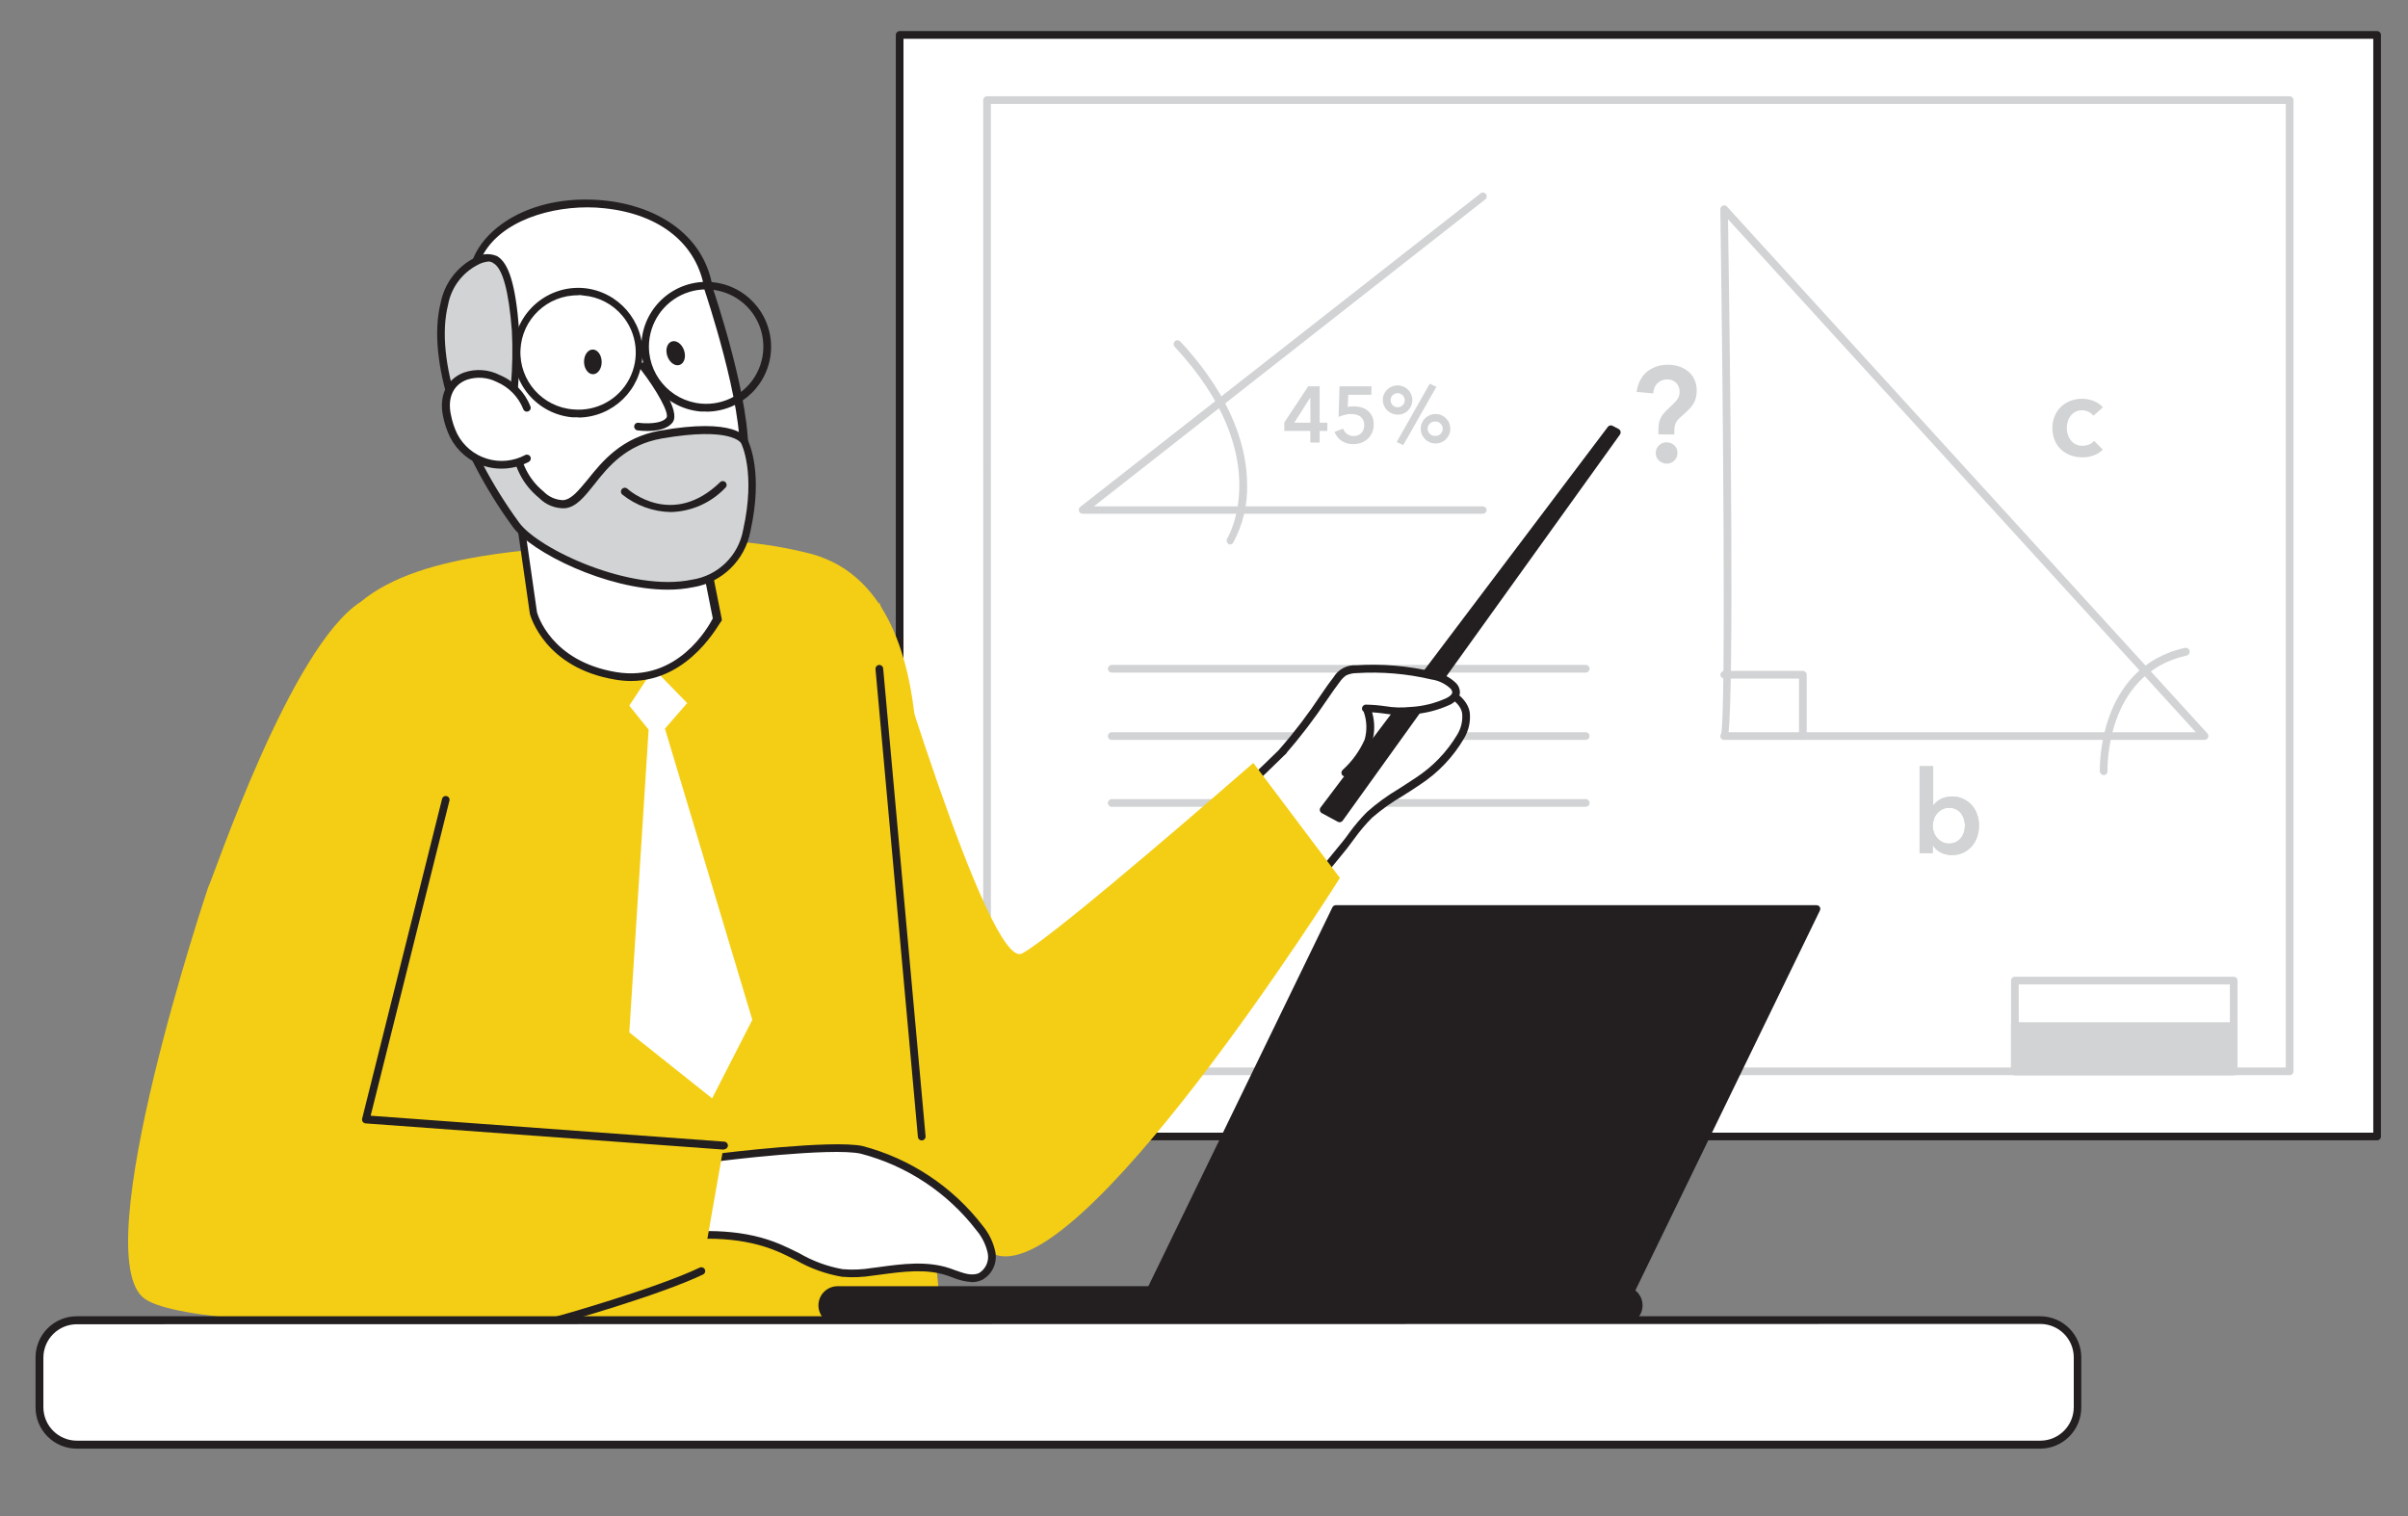 <?xml version="1.0" encoding="UTF-8" standalone="no" ?>
<!DOCTYPE svg PUBLIC "-//W3C//DTD SVG 1.1//EN" "http://www.w3.org/Graphics/SVG/1.1/DTD/svg11.dtd">
<svg xmlns="http://www.w3.org/2000/svg" xmlns:xlink="http://www.w3.org/1999/xlink" version="1.1" width="1080" height="680" viewBox="0 0 1080 680" xml:space="preserve">
<rect x="0" y="0" width="1080" height="680" fill="#808080" stroke="none"/>
<desc>Created with Fabric.js 5.2.4</desc>
<defs>
</defs>
<g transform="matrix(1 0 0 1 540 340)" id="c85f0c17-dd83-437f-8ee0-1a73958995c3"  >
<rect style="stroke: none; stroke-width: 1; stroke-dasharray: none; stroke-linecap: butt; stroke-dashoffset: 0; stroke-linejoin: miter; stroke-miterlimit: 4; fill: rgb(255,255,255); fill-rule: nonzero; opacity: 1; visibility: hidden;" vector-effect="non-scaling-stroke"  x="-540" y="-340" rx="0" ry="0" width="1080" height="680" />
</g>
<g transform="matrix(Infinity NaN NaN Infinity 0 0)" id="a3c9eee8-684f-4943-8d19-3a833c3e9b87"  >
</g>
<g transform="matrix(3.44 0 0 3.44 541.89 331.87)"  >
<g style="" vector-effect="non-scaling-stroke"   >
		<g transform="matrix(1 0 0 1 56.08 -20.1)"  >
<rect style="stroke: none; stroke-width: 1; stroke-dasharray: none; stroke-linecap: butt; stroke-dashoffset: 0; stroke-linejoin: miter; stroke-miterlimit: 4; fill: rgb(255,255,255); fill-rule: nonzero; opacity: 1;" vector-effect="non-scaling-stroke"  x="-96.32" y="-71.815" rx="0" ry="0" width="192.64" height="143.63" />
</g>
		<g transform="matrix(1 0 0 1 56.08 -20.1)"  >
<path style="stroke: none; stroke-width: 1; stroke-dasharray: none; stroke-linecap: butt; stroke-dashoffset: 0; stroke-linejoin: miter; stroke-miterlimit: 4; fill: rgb(35,31,32); fill-rule: nonzero; opacity: 1;" vector-effect="non-scaling-stroke"  transform=" translate(-256.07, -129.91)" d="M 352.39 202.22 L 159.76 202.22 C 159.484 202.22 159.26 201.996 159.26 201.72 L 159.26 58.09 C 159.26 57.814 159.484 57.59 159.76 57.59 L 352.39 57.59 C 352.666 57.59 352.89 57.814 352.89 58.09 L 352.89 201.72 C 352.89 201.996 352.666 202.22 352.39 202.22 Z M 160.26 201.22 L 351.89 201.22 L 351.89 58.59 L 160.26 58.59 Z" stroke-linecap="round" />
</g>
		<g transform="matrix(1 0 0 1 18.32 -9.28)"  >
<path style="stroke: none; stroke-width: 1; stroke-dasharray: none; stroke-linecap: butt; stroke-dashoffset: 0; stroke-linejoin: miter; stroke-miterlimit: 4; fill: rgb(209,211,212); fill-rule: nonzero; opacity: 1;" vector-effect="non-scaling-stroke"  transform=" translate(-218.32, -140.72)" d="M 249.22 141.22 L 187.42 141.22 C 187.144 141.22 186.92 140.996 186.92 140.72 C 186.92 140.444 187.144 140.22 187.42 140.22 L 249.22 140.22 C 249.496 140.22 249.72 140.444 249.72 140.72 C 249.72 140.996 249.496 141.22 249.22 141.22 Z" stroke-linecap="round" />
</g>
		<g transform="matrix(1 0 0 1 18.32 -0.5)"  >
<path style="stroke: none; stroke-width: 1; stroke-dasharray: none; stroke-linecap: butt; stroke-dashoffset: 0; stroke-linejoin: miter; stroke-miterlimit: 4; fill: rgb(209,211,212); fill-rule: nonzero; opacity: 1;" vector-effect="non-scaling-stroke"  transform=" translate(-218.32, -149.5)" d="M 249.22 150 L 187.42 150 C 187.144 150 186.92 149.776 186.92 149.5 C 186.92 149.224 187.144 149 187.42 149 L 249.22 149 C 249.496 149 249.72 149.224 249.72 149.5 C 249.72 149.776 249.496 150 249.22 150 Z" stroke-linecap="round" />
</g>
		<g transform="matrix(1 0 0 1 18.32 8.22)"  >
<path style="stroke: none; stroke-width: 1; stroke-dasharray: none; stroke-linecap: butt; stroke-dashoffset: 0; stroke-linejoin: miter; stroke-miterlimit: 4; fill: rgb(209,211,212); fill-rule: nonzero; opacity: 1;" vector-effect="non-scaling-stroke"  transform=" translate(-218.32, -158.22)" d="M 249.22 158.72 L 187.42 158.72 C 187.144 158.72 186.92 158.496 186.92 158.22 C 186.92 157.944 187.144 157.72 187.42 157.72 L 249.22 157.72 C 249.496 157.72 249.72 157.944 249.72 158.22 C 249.72 158.353 249.667 158.48 249.574 158.574 C 249.48 158.667 249.353 158.72 249.22 158.72 Z" stroke-linecap="round" />
</g>
		<g transform="matrix(1 0 0 1 56.08 -20.1)"  >
<path style="stroke: none; stroke-width: 1; stroke-dasharray: none; stroke-linecap: butt; stroke-dashoffset: 0; stroke-linejoin: miter; stroke-miterlimit: 4; fill: rgb(209,211,212); fill-rule: nonzero; opacity: 1;" vector-effect="non-scaling-stroke"  transform=" translate(-256.08, -129.91)" d="M 341 193.72 L 171.16 193.72 C 170.884 193.72 170.66 193.496 170.66 193.22 L 170.66 66.59 C 170.66 66.314 170.884 66.09 171.16 66.09 L 341 66.09 C 341.276 66.09 341.5 66.314 341.5 66.59 L 341.5 193.22 C 341.5 193.496 341.276 193.72 341 193.72 Z M 171.67 192.72 L 340.49 192.72 L 340.49 67.09 L 171.66 67.09 Z" stroke-linecap="round" />
</g>
		<g transform="matrix(1 0 0 1 98.59 -34.85)"  >
<path style="stroke: none; stroke-width: 1; stroke-dasharray: none; stroke-linecap: butt; stroke-dashoffset: 0; stroke-linejoin: miter; stroke-miterlimit: 4; fill: rgb(209,211,212); fill-rule: nonzero; opacity: 1;" vector-effect="non-scaling-stroke"  transform=" translate(-298.59, -115.15)" d="M 329.91 150 L 267.26 150 C 267.128 150 267.002 149.947 266.91 149.853 C 266.818 149.759 266.767 149.632 266.77 149.5 C 266.77 149.384 266.809 149.271 266.88 149.18 C 267.49 146.54 267.15 107.03 266.77 80.81 C 266.766 80.601 266.894 80.412 267.09 80.34 C 267.282 80.259 267.504 80.312 267.64 80.47 L 330.28 149.16 C 330.409 149.309 330.44 149.52 330.36 149.7 C 330.282 149.879 330.106 149.997 329.91 150 Z M 267.84 149 L 328.77 149 L 267.77 82.11 C 268.13 105.71 268.53 142.88 267.84 149 Z" stroke-linecap="round" />
</g>
		<g transform="matrix(1 0 0 1 122.1 -3.71)"  >
<path style="stroke: none; stroke-width: 1; stroke-dasharray: none; stroke-linecap: butt; stroke-dashoffset: 0; stroke-linejoin: miter; stroke-miterlimit: 4; fill: rgb(209,211,212); fill-rule: nonzero; opacity: 1;" vector-effect="non-scaling-stroke"  transform=" translate(-322.09, -146.29)" d="M 316.74 154.58 C 316.471 154.58 316.251 154.368 316.24 154.1 C 316.24 153.96 315.81 140.57 327.33 138 C 327.606 137.939 327.879 138.114 327.94 138.39 C 328.001 138.666 327.826 138.939 327.55 139 C 316.83 141.38 317.24 154 317.24 154.08 C 317.246 154.354 317.034 154.584 316.76 154.6 Z" stroke-linecap="round" />
</g>
		<g transform="matrix(1 0 0 1 72.4 -4.5)"  >
<path style="stroke: none; stroke-width: 1; stroke-dasharray: none; stroke-linecap: butt; stroke-dashoffset: 0; stroke-linejoin: miter; stroke-miterlimit: 4; fill: rgb(209,211,212); fill-rule: nonzero; opacity: 1;" vector-effect="non-scaling-stroke"  transform=" translate(-272.39, -145.5)" d="M 277.52 150 C 277.244 150 277.02 149.776 277.02 149.5 L 277.02 142 L 267.27 142 C 266.996 141.995 266.775 141.774 266.77 141.5 C 266.77 141.224 266.994 141 267.27 141 L 277.52 141 C 277.796 141 278.02 141.224 278.02 141.5 L 278.02 149.5 C 278.02 149.776 277.796 150 277.52 150 Z" stroke-linecap="round" />
</g>
		<g transform="matrix(1 0 0 1 59.78 -42.47)"  >
<path style="stroke: none; stroke-width: 1; stroke-dasharray: none; stroke-linecap: butt; stroke-dashoffset: 0; stroke-linejoin: miter; stroke-miterlimit: 4; fill: rgb(209,211,212); fill-rule: nonzero; opacity: 1;" vector-effect="non-scaling-stroke"  transform=" translate(-259.78, -107.53)" d="M 258.7 110.16 L 258.7 109.49 C 258.698 109.239 258.718 108.988 258.76 108.74 C 258.799 108.519 258.867 108.304 258.96 108.1 C 259.048 107.891 259.166 107.695 259.31 107.52 C 259.479 107.311 259.663 107.113 259.86 106.93 L 260.65 106.17 C 260.866 105.974 261.058 105.753 261.22 105.51 C 261.386 105.24 261.469 104.927 261.46 104.61 C 261.47 104.186 261.316 103.774 261.03 103.46 C 260.708 103.139 260.264 102.972 259.81 103 C 259.322 102.993 258.853 103.193 258.52 103.55 C 258.361 103.72 258.239 103.921 258.16 104.14 C 258.079 104.358 258.032 104.588 258.02 104.82 L 255.86 104.63 C 255.919 104.107 256.071 103.599 256.31 103.13 C 256.526 102.702 256.825 102.321 257.19 102.01 C 257.562 101.707 257.985 101.473 258.44 101.32 C 258.927 101.157 259.437 101.076 259.95 101.08 C 260.435 101.081 260.917 101.155 261.38 101.3 C 261.813 101.442 262.217 101.662 262.57 101.95 C 262.918 102.238 263.198 102.6 263.39 103.01 C 263.597 103.468 263.699 103.967 263.69 104.47 C 263.695 104.808 263.651 105.145 263.56 105.47 C 263.481 105.745 263.363 106.008 263.21 106.25 C 263.051 106.492 262.866 106.716 262.66 106.92 C 262.44 107.14 262.2 107.36 261.93 107.6 C 261.66 107.84 261.51 107.97 261.36 108.12 C 261.227 108.26 261.11 108.414 261.01 108.58 C 260.921 108.731 260.86 108.897 260.83 109.07 C 260.786 109.284 260.766 109.502 260.77 109.72 L 260.77 110.18 Z M 258.35 112.6 C 258.338 112.223 258.487 111.86 258.76 111.6 C 259.025 111.337 259.386 111.192 259.76 111.2 C 260.13 111.194 260.488 111.33 260.76 111.58 C 261.045 111.832 261.199 112.2 261.18 112.58 C 261.192 112.957 261.043 113.32 260.77 113.58 C 260.505 113.844 260.144 113.989 259.77 113.98 C 259.585 113.979 259.401 113.942 259.23 113.87 C 259.064 113.805 258.912 113.71 258.78 113.59 C 258.647 113.474 258.542 113.331 258.47 113.17 C 258.388 112.991 258.347 112.797 258.35 112.6 Z" stroke-linecap="round" />
</g>
		<g transform="matrix(1 0 0 1 17.18 8.99)"  >
<path style="stroke: none; stroke-width: 1; stroke-dasharray: none; stroke-linecap: butt; stroke-dashoffset: 0; stroke-linejoin: miter; stroke-miterlimit: 4; fill: rgb(255,255,255); fill-rule: nonzero; opacity: 1;" vector-effect="non-scaling-stroke"  transform=" translate(-217.18, -158.99)" d="M 225.89 142.49 C 223.27 142.82 213.16 150.23 210.54 150.72 C 210.54 150.72 206.06 155.21 200.68 159.96 C 203.527 164.912 205.901 170.122 207.77 175.52 C 212.43 170.37 216.54 165.21 217.77 163.76 C 218.798 162.36 219.91 161.025 221.1 159.76 C 222.93 158.03 225.35 156.83 227.4 155.37 C 229.677 153.9 231.578 151.917 232.95 149.58 C 233.503 148.657 233.748 147.582 233.65 146.51 C 233.19 143.83 228.19 142.19 225.89 142.49 Z" stroke-linecap="round" />
</g>
		<g transform="matrix(1 0 0 1 17.16 8.97)"  >
<path style="stroke: none; stroke-width: 1; stroke-dasharray: none; stroke-linecap: butt; stroke-dashoffset: 0; stroke-linejoin: miter; stroke-miterlimit: 4; fill: rgb(35,31,32); fill-rule: nonzero; opacity: 1;" vector-effect="non-scaling-stroke"  transform=" translate(-217.16, -158.97)" d="M 207.77 176 L 207.68 176 C 207.506 175.968 207.361 175.846 207.3 175.68 C 205.442 170.31 203.081 165.127 200.25 160.2 C 200.129 159.996 200.171 159.735 200.35 159.58 C 205.65 154.9 210.14 150.4 210.18 150.36 C 210.255 150.288 210.348 150.24 210.45 150.22 C 211.63 150 214.69 148.12 217.65 146.29 C 221.1 144.17 224.37 142.17 225.82 141.98 L 225.82 141.98 C 228.31 141.67 233.62 143.36 234.1 146.42 C 234.225 147.601 233.962 148.791 233.35 149.81 C 231.939 152.223 229.988 154.277 227.65 155.81 C 226.91 156.33 226.12 156.81 225.36 157.3 C 223.94 158.122 222.601 159.076 221.36 160.15 C 220.549 160.963 219.803 161.839 219.13 162.77 C 218.78 163.23 218.44 163.68 218.13 164.11 L 217.32 165.11 C 215.61 167.21 212.05 171.58 208.16 175.9 C 208.047 175.981 207.908 176.017 207.77 176 Z M 201.32 160 C 203.966 164.65 206.201 169.522 208 174.56 C 211.65 170.47 214.94 166.43 216.56 164.44 L 217.38 163.44 C 217.73 163.02 218.07 162.58 218.38 162.13 C 219.085 161.158 219.864 160.242 220.71 159.39 C 221.985 158.261 223.364 157.256 224.83 156.39 C 225.58 155.92 226.36 155.39 227.07 154.93 C 229.274 153.492 231.121 151.57 232.47 149.31 C 232.976 148.48 233.2 147.508 233.11 146.54 C 232.75 144.21 228.03 142.68 225.95 142.94 L 225.95 142.94 C 224.71 143.1 221.24 145.23 218.18 147.12 C 215.12 149.01 212.18 150.78 210.79 151.12 C 210.1 151.87 206.06 155.86 201.32 160.07 Z" stroke-linecap="round" />
</g>
		<g transform="matrix(1 0 0 1 34.16 -15.14)"  >
<polygon style="stroke: none; stroke-width: 1; stroke-dasharray: none; stroke-linecap: butt; stroke-dashoffset: 0; stroke-linejoin: miter; stroke-miterlimit: 4; fill: rgb(35,31,32); fill-rule: nonzero; opacity: 1;" vector-effect="non-scaling-stroke"  points="-19.11,24.25 18.34,-25.37 19.11,-24.96 -17.03,25.37 -19.11,24.25 " />
</g>
		<g transform="matrix(1 0 0 1 34.16 -15.14)"  >
<path style="stroke: none; stroke-width: 1; stroke-dasharray: none; stroke-linecap: butt; stroke-dashoffset: 0; stroke-linejoin: miter; stroke-miterlimit: 4; fill: rgb(35,31,32); fill-rule: nonzero; opacity: 1;" vector-effect="non-scaling-stroke"  transform=" translate(-234.16, -134.86)" d="M 217.13 160.73 C 217.046 160.729 216.964 160.709 216.89 160.67 L 214.81 159.55 C 214.682 159.477 214.592 159.354 214.56 159.21 C 214.529 159.07 214.562 158.923 214.65 158.81 L 252.1 109.19 C 252.245 108.992 252.515 108.932 252.73 109.05 L 253.51 109.46 C 253.638 109.528 253.73 109.648 253.76 109.79 C 253.79 109.929 253.761 110.074 253.68 110.19 L 217.54 160.52 C 217.447 160.654 217.293 160.733 217.13 160.73 Z M 215.8 158.94 L 216.98 159.58 L 249.68 114.05 Z" stroke-linecap="round" />
</g>
		<g transform="matrix(1 0 0 1 21 -2.54)"  >
<path style="stroke: none; stroke-width: 1; stroke-dasharray: none; stroke-linecap: butt; stroke-dashoffset: 0; stroke-linejoin: miter; stroke-miterlimit: 4; fill: rgb(255,255,255); fill-rule: nonzero; opacity: 1;" vector-effect="non-scaling-stroke"  transform=" translate(-221, -147.46)" d="M 209.7 151.5 C 212.47 148.5 215.36 143.91 216.7 142.13 C 216.965 141.735 217.305 141.395 217.7 141.13 C 218.189 140.882 218.731 140.755 219.28 140.76 C 222.613 140.545 225.959 140.825 229.21 141.59 C 230.238 141.745 231.193 142.217 231.94 142.94 C 232.156 143.156 232.284 143.445 232.3 143.75 C 232.3 144.29 231.79 144.68 231.3 144.94 C 229.729 145.67 228.031 146.088 226.3 146.17 C 223.84 146.42 222.98 145.89 220.51 145.86 C 220.82 145.86 221.45 148.43 220.83 150.08 C 220.124 151.656 219.103 153.072 217.83 154.24" stroke-linecap="round" />
</g>
		<g transform="matrix(1 0 0 1 21.02 -2.51)"  >
<path style="stroke: none; stroke-width: 1; stroke-dasharray: none; stroke-linecap: butt; stroke-dashoffset: 0; stroke-linejoin: miter; stroke-miterlimit: 4; fill: rgb(35,31,32); fill-rule: nonzero; opacity: 1;" vector-effect="non-scaling-stroke"  transform=" translate(-221.02, -147.49)" d="M 217.87 154.78 C 217.74 154.779 217.615 154.729 217.52 154.64 C 217.425 154.546 217.372 154.418 217.372 154.285 C 217.372 154.152 217.425 154.024 217.52 153.93 L 217.61 153.84 C 218.797 152.749 219.747 151.424 220.4 149.95 C 220.733 148.756 220.687 147.488 220.27 146.32 C 220.125 146.227 220.041 146.062 220.05 145.89 C 220.061 145.62 220.28 145.405 220.55 145.4 C 221.407 145.414 222.262 145.485 223.11 145.61 C 224.161 145.786 225.23 145.819 226.29 145.71 C 227.955 145.633 229.589 145.232 231.1 144.53 C 231.32 144.42 231.82 144.12 231.82 143.78 C 231.794 143.598 231.71 143.43 231.58 143.3 C 230.895 142.666 230.034 142.254 229.11 142.12 C 225.912 141.365 222.62 141.085 219.34 141.29 C 218.87 141.288 218.405 141.39 217.98 141.59 C 217.655 141.822 217.374 142.11 217.15 142.44 C 216.73 142.98 216.15 143.81 215.49 144.77 C 213.84 147.237 212.036 149.599 210.09 151.84 C 209.902 152.044 209.584 152.058 209.38 151.87 C 209.176 151.682 209.162 151.364 209.35 151.16 C 211.271 148.943 213.048 146.605 214.67 144.16 C 215.34 143.16 215.92 142.36 216.36 141.8 C 216.971 140.789 218.091 140.2 219.27 140.27 C 222.65 140.051 226.044 140.338 229.34 141.12 C 230.474 141.29 231.524 141.815 232.34 142.62 C 232.634 142.928 232.805 143.334 232.82 143.76 C 232.82 144.2 232.6 144.84 231.57 145.39 C 229.941 146.145 228.183 146.583 226.39 146.68 C 225.253 146.793 224.107 146.756 222.98 146.57 C 222.49 146.5 221.98 146.44 221.37 146.4 C 221.734 147.664 221.734 149.006 221.37 150.27 C 220.673 151.872 219.651 153.312 218.37 154.5 L 218.28 154.59 C 218.179 154.713 218.028 154.782 217.87 154.78 Z" stroke-linecap="round" />
</g>
		<g transform="matrix(1 0 0 1 -16.74 24.67)"  >
<path style="stroke: none; stroke-width: 1; stroke-dasharray: none; stroke-linecap: butt; stroke-dashoffset: 0; stroke-linejoin: miter; stroke-miterlimit: 4; fill: rgb(244,206,20); fill-rule: nonzero; opacity: 1;" vector-effect="non-scaling-stroke"  transform=" translate(-183.25, -174.67)" d="M 157.11 132 C 157.11 132 171.33 180.15 175.71 177.85 C 180.09 175.55 205.87 153 205.87 153 L 217.16 168 C 217.16 168 182.71 222.75 171.74 216.9 C 160.77 211.05 149.35 180.11 149.35 180.11 Z" stroke-linecap="round" />
</g>
		<g transform="matrix(1 0 0 1 -82.15 31.37)"  >
<path style="stroke: none; stroke-width: 1; stroke-dasharray: none; stroke-linecap: butt; stroke-dashoffset: 0; stroke-linejoin: miter; stroke-miterlimit: 4; fill: rgb(244,206,20); fill-rule: nonzero; opacity: 1;" vector-effect="non-scaling-stroke"  transform=" translate(-117.84, -181.37)" d="M 86.15 173.32 L 69.64 169.14 C 70.27 168 80.3 137.87 89.49 132 C 97.39 125.43 113.25 124.79 131.2 124.09 C 136.949 123.755 142.715 124.319 148.29 125.76 C 169.23 131.55 160.16 174.26 160.16 174.26 C 160.16 174.26 162.45 194.71 166.05 235.12 C 166.05 235.12 136.59 240.8 85.22 237.93 C 85.22 238 86.64 178.64 86.15 173.32 Z" stroke-linecap="round" />
</g>
		<g transform="matrix(1 0 0 1 -67.46 18.73)"  >
<polygon style="stroke: none; stroke-width: 1; stroke-dasharray: none; stroke-linecap: butt; stroke-dashoffset: 0; stroke-linejoin: miter; stroke-miterlimit: 4; fill: rgb(255,255,255); fill-rule: nonzero; opacity: 1;" vector-effect="non-scaling-stroke"  points="8.02,17.77 2.78,28.01 -8.02,19.41 -5.5,-20.06 -8.02,-23.2 -4.85,-28.02 -0.47,-23.53 -3.37,-20.2 8.02,17.77 " />
</g>
		<g transform="matrix(1 0 0 1 -78.58 -39.06)"  >
<path style="stroke: none; stroke-width: 1; stroke-dasharray: none; stroke-linecap: butt; stroke-dashoffset: 0; stroke-linejoin: miter; stroke-miterlimit: 4; fill: rgb(255,255,255); fill-rule: nonzero; opacity: 1;" vector-effect="non-scaling-stroke"  transform=" translate(-121.42, -110.94)" d="M 133.25 120.77 L 135.93 134.21 C 135.93 134.21 131.71 143.14 122.73 141.65 C 113.75 140.16 112 133.44 112 133.44 L 108.31 107.72 C 108.31 107.72 100.64 98.06 104.5 87.63 C 108.36 77.2 132.65 76.77 134.81 91.18 C 134.81 91.18 139.94 106.31 139.38 113.18 C 138.82 120.05 133.25 120.77 133.25 120.77 Z" stroke-linecap="round" />
</g>
		<g transform="matrix(1 0 0 1 -78.5 -39.07)"  >
<path style="stroke: none; stroke-width: 1; stroke-dasharray: none; stroke-linecap: butt; stroke-dashoffset: 0; stroke-linejoin: miter; stroke-miterlimit: 4; fill: rgb(35,31,32); fill-rule: nonzero; opacity: 1;" vector-effect="non-scaling-stroke"  transform=" translate(-121.5, -110.93)" d="M 124.7 142.32 C 124.03 142.314 123.361 142.254 122.7 142.14 C 113.5 140.62 111.64 133.86 111.56 133.57 L 107.88 107.92 C 107.04 106.79 100.39 97.42 104.08 87.46 C 105.78 82.88 112.27 78.73 121.41 79.68 C 127.41 80.3 134.23 83.62 135.41 91.11 C 135.6 91.65 140.54 106.33 139.98 113.27 C 139.49 119.21 135.42 120.78 133.98 121.16 L 136.56 134.16 C 136.594 134.26 136.594 134.37 136.56 134.47 C 136.35 134.51 132.56 142.32 124.7 142.32 Z M 119.08 80.56 C 113.2 80.56 106.78 82.9 104.97 87.8 C 101.25 97.8 108.62 107.31 108.7 107.41 C 108.754 107.48 108.788 107.563 108.8 107.65 L 112.49 133.37 C 112.55 133.58 114.27 139.74 122.81 141.16 C 130.81 142.48 134.81 135.3 135.41 134.16 L 132.76 120.87 C 132.729 120.733 132.762 120.589 132.85 120.48 C 132.931 120.37 133.054 120.297 133.19 120.28 C 133.4 120.28 138.36 119.6 138.88 113.2 C 139.43 106.46 134.39 91.51 134.34 91.36 C 133.44 85.36 128.55 81.43 121.26 80.68 C 120.55 80.6 119.82 80.56 119.08 80.56 Z" stroke-linecap="round" />
</g>
		<g transform="matrix(1 0 0 1 -79.74 -41.5)"  >
<path style="stroke: none; stroke-width: 1; stroke-dasharray: none; stroke-linecap: butt; stroke-dashoffset: 0; stroke-linejoin: miter; stroke-miterlimit: 4; fill: rgb(209,211,212); fill-rule: nonzero; opacity: 1;" vector-effect="non-scaling-stroke"  transform=" translate(-120.26, -108.5)" d="M 139.57 111.13 C 139.57 111.13 138.66 108.42 128.66 110.13 C 118.66 111.84 119 122.89 113.06 118 C 107.12 113.11 110.3 104.51 109.69 96.51 C 108.9 86.26 106.69 86.51 104.5 87.62 C 96.75 91.38 99.22 107.55 109.76 121.95 C 113.49 127.05 136.76 136.55 139.85 122.69 C 141.58 115 139.57 111.13 139.57 111.13 Z" stroke-linecap="round" />
</g>
		<g transform="matrix(1 0 0 1 -79.75 -41.46)"  >
<path style="stroke: none; stroke-width: 1; stroke-dasharray: none; stroke-linecap: butt; stroke-dashoffset: 0; stroke-linejoin: miter; stroke-miterlimit: 4; fill: rgb(35,31,32); fill-rule: nonzero; opacity: 1;" vector-effect="non-scaling-stroke"  transform=" translate(-120.25, -108.54)" d="M 129.53 130.41 C 121.53 130.41 111.75 125.52 109.36 122.26 C 101.9 112.06 98.11 100.32 99.92 93.04 C 100.405 90.525 102.01 88.367 104.28 87.18 C 105.173 86.595 106.3 86.498 107.28 86.92 C 108.83 87.81 109.71 90.76 110.15 96.48 C 110.28 98.896 110.24 101.319 110.03 103.73 C 109.68 109.19 109.36 114.35 113.35 117.62 C 114.023 118.315 114.943 118.718 115.91 118.74 C 117.01 118.63 117.91 117.47 119.13 116.01 C 120.98 113.7 123.53 110.55 128.54 109.67 C 138.3 107.96 139.8 110.46 139.99 110.93 C 140.18 111.4 141.99 115.27 140.31 122.81 C 139.605 126.566 136.622 129.477 132.85 130.09 C 131.757 130.308 130.645 130.415 129.53 130.41 Z M 106.19 87.62 C 105.672 87.665 105.171 87.822 104.72 88.08 C 102.708 89.128 101.295 91.048 100.89 93.28 C 99.14 100.28 102.89 111.7 110.16 121.67 C 112.7 125.14 124.72 130.77 132.68 129.11 C 136.079 128.6 138.772 125.975 139.37 122.59 C 141.03 115.16 139.14 111.39 139.12 111.36 C 139.12 111.27 137.85 109.12 128.76 110.7 C 124.12 111.51 121.76 114.38 119.95 116.7 C 118.68 118.28 117.58 119.7 116.06 119.8 C 114.826 119.825 113.636 119.34 112.77 118.46 C 108.38 114.87 108.77 109.46 109.09 103.74 C 109.29 101.375 109.33 99 109.21 96.63 C 108.81 91.49 108.01 88.54 106.83 87.86 C 106.646 87.716 106.423 87.633 106.19 87.62 Z" stroke-linecap="round" />
</g>
		<g transform="matrix(1 0 0 1 -94.13 -41.78)"  >
<path style="stroke: none; stroke-width: 1; stroke-dasharray: none; stroke-linecap: butt; stroke-dashoffset: 0; stroke-linejoin: miter; stroke-miterlimit: 4; fill: rgb(255,255,255); fill-rule: nonzero; opacity: 1;" vector-effect="non-scaling-stroke"  transform=" translate(-105.87, -108.22)" d="M 111.13 106.7 C 110.453 104.982 109.117 103.607 107.42 102.88 C 106.1 102.209 104.566 102.094 103.16 102.56 C 100.91 103.38 100.27 105.56 100.73 107.7 C 100.905 108.612 101.201 109.496 101.61 110.33 C 102.463 112.004 103.953 113.265 105.746 113.83 C 107.538 114.394 109.482 114.214 111.14 113.33" stroke-linecap="round" />
</g>
		<g transform="matrix(1 0 0 1 -94.12 -41.8)"  >
<path style="stroke: none; stroke-width: 1; stroke-dasharray: none; stroke-linecap: butt; stroke-dashoffset: 0; stroke-linejoin: miter; stroke-miterlimit: 4; fill: rgb(35,31,32); fill-rule: nonzero; opacity: 1;" vector-effect="non-scaling-stroke"  transform=" translate(-105.88, -108.2)" d="M 107.83 114.63 C 107.074 114.631 106.322 114.516 105.6 114.29 C 103.684 113.689 102.089 112.346 101.17 110.56 C 100.739 109.685 100.426 108.757 100.24 107.8 C 99.67 105.11 100.72 102.92 102.99 102.09 C 104.522 101.572 106.199 101.694 107.64 102.43 C 109.476 103.2 110.92 104.684 111.64 106.54 C 111.684 106.666 111.675 106.804 111.614 106.923 C 111.554 107.042 111.448 107.131 111.32 107.17 C 111.194 107.214 111.056 107.205 110.937 107.144 C 110.818 107.084 110.729 106.978 110.69 106.85 C 110.056 105.267 108.818 104.001 107.25 103.33 C 106.048 102.717 104.652 102.609 103.37 103.03 C 101.58 103.68 100.79 105.39 101.26 107.59 C 101.424 108.463 101.703 109.311 102.09 110.11 C 102.892 111.655 104.279 112.815 105.941 113.331 C 107.604 113.848 109.403 113.678 110.94 112.86 C 111.186 112.73 111.49 112.824 111.62 113.07 C 111.75 113.316 111.656 113.62 111.41 113.75 C 110.307 114.333 109.078 114.636 107.83 114.63 Z" stroke-linecap="round" />
</g>
		<g transform="matrix(1 0 0 1 -65.45 -51.26)"  >
<path style="stroke: none; stroke-width: 1; stroke-dasharray: none; stroke-linecap: butt; stroke-dashoffset: 0; stroke-linejoin: miter; stroke-miterlimit: 4; fill: rgb(35,31,32); fill-rule: nonzero; opacity: 1;" vector-effect="non-scaling-stroke"  transform=" translate(-134.55, -98.74)" d="M 134.56 107.18 C 134.3 107.18 134.05 107.18 133.8 107.18 C 129.146 106.762 125.71 102.655 126.12 98 L 126.12 98 C 126.52 93.443 130.47 90.029 135.037 90.294 C 139.604 90.559 143.133 94.406 143.004 98.979 C 142.875 103.551 139.135 107.193 134.56 107.2 Z M 127.11 98.06 C 126.752 102.162 129.779 105.78 133.88 106.15 C 136.886 106.417 139.756 104.848 141.153 102.173 C 142.55 99.499 142.198 96.246 140.262 93.932 C 138.325 91.618 135.186 90.698 132.307 91.602 C 129.428 92.505 127.377 95.054 127.11 98.06 Z" stroke-linecap="round" />
</g>
		<g transform="matrix(1 0 0 1 -82.17 -50.49)"  >
<path style="stroke: none; stroke-width: 1; stroke-dasharray: none; stroke-linecap: butt; stroke-dashoffset: 0; stroke-linejoin: miter; stroke-miterlimit: 4; fill: rgb(35,31,32); fill-rule: nonzero; opacity: 1;" vector-effect="non-scaling-stroke"  transform=" translate(-117.83, -99.51)" d="M 117.88 107.94 L 117.12 107.94 C 114.885 107.744 112.819 106.668 111.378 104.948 C 109.938 103.227 109.24 101.005 109.44 98.77 L 109.94 98.77 L 109.44 98.77 C 109.858 94.12 113.959 90.685 118.61 91.09 C 123.085 91.524 126.439 95.384 126.245 99.876 C 126.051 104.368 122.376 107.924 117.88 107.97 Z M 117.88 92.03 C 113.85 91.973 110.506 95.132 110.332 99.159 C 110.159 103.186 113.22 106.62 117.24 106.91 C 120.246 107.183 123.12 105.616 124.517 102.941 C 125.915 100.266 125.561 97.012 123.62 94.7 C 122.355 93.178 120.532 92.227 118.56 92.06 C 118.3 92 118.08 92 117.85 92 Z" stroke-linecap="round" />
</g>
		<g transform="matrix(1 0 0 1 -40.12 21.22)"  >
<path style="stroke: none; stroke-width: 1; stroke-dasharray: none; stroke-linecap: butt; stroke-dashoffset: 0; stroke-linejoin: miter; stroke-miterlimit: 4; fill: rgb(35,31,32); fill-rule: nonzero; opacity: 1;" vector-effect="non-scaling-stroke"  transform=" translate(-159.88, -171.22)" d="M 162.64 202.22 C 162.384 202.221 162.171 202.025 162.15 201.77 L 156.62 140.77 C 156.595 140.494 156.799 140.25 157.075 140.225 C 157.351 140.2 157.595 140.404 157.62 140.68 L 163.15 201.68 C 163.173 201.953 162.973 202.194 162.7 202.22 Z" stroke-linecap="round" />
</g>
		<g transform="matrix(1 0 0 1 -72.22 -44.75)"  >
<path style="stroke: none; stroke-width: 1; stroke-dasharray: none; stroke-linecap: butt; stroke-dashoffset: 0; stroke-linejoin: miter; stroke-miterlimit: 4; fill: rgb(35,31,32); fill-rule: nonzero; opacity: 1;" vector-effect="non-scaling-stroke"  transform=" translate(-127.78, -105.25)" d="M 126.89 109.72 C 126.452 109.722 126.014 109.695 125.58 109.64 C 125.309 109.594 125.124 109.342 125.16 109.07 C 125.18 108.939 125.251 108.821 125.358 108.742 C 125.465 108.663 125.599 108.63 125.73 108.65 C 126.47 108.76 128.73 108.86 129.37 107.99 C 129.77 107.45 128.16 104.46 125.93 101.59 C 125.762 101.372 125.802 101.059 126.02 100.89 C 126.236 100.72 126.548 100.756 126.72 100.97 C 128.12 102.77 131.25 107.12 130.18 108.58 C 129.48 109.53 128 109.72 126.89 109.72 Z" stroke-linecap="round" />
</g>
		<g transform="matrix(1 -0.02 0.02 1 -80.23 -49.29)"  >
<ellipse style="stroke: none; stroke-width: 1; stroke-dasharray: none; stroke-linecap: butt; stroke-dashoffset: 0; stroke-linejoin: miter; stroke-miterlimit: 4; fill: rgb(35,31,32); fill-rule: nonzero; opacity: 1;" vector-effect="non-scaling-stroke"  cx="0" cy="0" rx="1.15" ry="1.61" />
</g>
		<g transform="matrix(0.95 -0.32 0.32 0.95 -69.43 -50.42)"  >
<ellipse style="stroke: none; stroke-width: 1; stroke-dasharray: none; stroke-linecap: butt; stroke-dashoffset: 0; stroke-linejoin: miter; stroke-miterlimit: 4; fill: rgb(35,31,32); fill-rule: nonzero; opacity: 1;" vector-effect="non-scaling-stroke"  cx="0" cy="0" rx="1.15" ry="1.61" />
</g>
		<g transform="matrix(1 0 0 1 -69.68 -31.73)"  >
<path style="stroke: none; stroke-width: 1; stroke-dasharray: none; stroke-linecap: butt; stroke-dashoffset: 0; stroke-linejoin: miter; stroke-miterlimit: 4; fill: rgb(35,31,32); fill-rule: nonzero; opacity: 1;" vector-effect="non-scaling-stroke"  transform=" translate(-130.32, -118.27)" d="M 129.92 120.29 C 127.618 120.245 125.396 119.44 123.6 118 C 123.393 117.815 123.375 117.497 123.56 117.29 C 123.745 117.083 124.063 117.065 124.27 117.25 C 124.51 117.47 130.15 122.4 136.36 116.4 C 136.452 116.306 136.578 116.253 136.71 116.253 C 136.842 116.253 136.968 116.306 137.06 116.4 C 137.155 116.494 137.208 116.622 137.208 116.755 C 137.208 116.888 137.155 117.016 137.06 117.11 C 135.201 119.082 132.629 120.227 129.92 120.29 Z" stroke-linecap="round" />
</g>
		<g transform="matrix(1 0 0 1 -50.09 61.68)"  >
<path style="stroke: none; stroke-width: 1; stroke-dasharray: none; stroke-linecap: butt; stroke-dashoffset: 0; stroke-linejoin: miter; stroke-miterlimit: 4; fill: rgb(255,255,255); fill-rule: nonzero; opacity: 1;" vector-effect="non-scaling-stroke"  transform=" translate(-149.91, -211.68)" d="M 136.07 204.43 C 136.07 204.43 150.87 202.59 154.8 203.43 C 160.919 205.035 166.332 208.626 170.19 213.64 C 170.963 214.563 171.495 215.662 171.74 216.84 C 171.951 218.049 171.405 219.265 170.36 219.91 C 169.03 220.56 167.5 219.78 166.11 219.32 C 162.95 218.27 159.52 218.89 156.22 219.32 C 154.928 219.533 153.615 219.587 152.31 219.48 C 149.31 219.13 146.78 217.35 144.03 216.19 C 139.03 214.09 133.26 214.25 128.03 215.08" stroke-linecap="round" />
</g>
		<g transform="matrix(1 0 0 1 -50.1 61.71)"  >
<path style="stroke: none; stroke-width: 1; stroke-dasharray: none; stroke-linecap: butt; stroke-dashoffset: 0; stroke-linejoin: miter; stroke-miterlimit: 4; fill: rgb(35,31,32); fill-rule: nonzero; opacity: 1;" vector-effect="non-scaling-stroke"  transform=" translate(-149.9, -211.71)" d="M 169.24 220.7 C 168.345 220.641 167.466 220.431 166.64 220.08 L 165.95 219.83 C 163.21 218.92 160.18 219.33 157.25 219.72 L 156.25 219.85 C 154.928 220.065 153.584 220.115 152.25 220 C 150.139 219.638 148.108 218.907 146.25 217.84 C 145.45 217.44 144.63 217.02 143.81 216.68 C 139.67 214.94 134.53 214.58 128.07 215.61 C 127.798 215.646 127.546 215.461 127.5 215.19 C 127.48 215.059 127.513 214.925 127.592 214.818 C 127.671 214.711 127.789 214.64 127.92 214.62 C 134.56 213.57 139.92 213.94 144.2 215.76 C 145.05 216.12 145.89 216.54 146.7 216.94 C 148.444 217.956 150.353 218.657 152.34 219.01 C 153.601 219.116 154.871 219.066 156.12 218.86 L 157.12 218.73 C 160.12 218.32 163.31 217.9 166.27 218.88 L 166.99 219.14 C 168.14 219.55 169.23 219.95 170.15 219.5 C 171.009 218.959 171.449 217.947 171.26 216.95 C 171.025 215.844 170.52 214.814 169.79 213.95 C 166.012 209.032 160.702 205.513 154.7 203.95 C 150.91 203.1 136.28 204.9 136.14 204.95 C 136.007 204.97 135.871 204.934 135.765 204.851 C 135.659 204.767 135.592 204.644 135.58 204.51 C 135.545 204.237 135.737 203.986 136.01 203.95 C 136.62 203.88 150.95 202.11 154.92 202.95 C 161.154 204.585 166.669 208.243 170.6 213.35 C 171.423 214.34 171.99 215.518 172.25 216.78 C 172.512 218.207 171.847 219.645 170.59 220.37 C 170.171 220.582 169.709 220.695 169.24 220.7 Z" stroke-linecap="round" />
</g>
		<g transform="matrix(1 0 0 1 -102 45.82)"  >
<path style="stroke: none; stroke-width: 1; stroke-dasharray: none; stroke-linecap: butt; stroke-dashoffset: 0; stroke-linejoin: miter; stroke-miterlimit: 4; fill: rgb(244,206,20); fill-rule: nonzero; opacity: 1;" vector-effect="non-scaling-stroke"  transform=" translate(-98, -195.82)" d="M 69.64 169.14 C 69.64 169.14 53.42 217.41 61.37 222.89 C 69.32 228.37 132.83 225.69 132.83 225.69 L 136.83 202.92 C 136.83 202.92 93.09 208.54 94.18 205.3 C 95.27 202.06 100.58 165.3 100.58 165.3 Z" stroke-linecap="round" />
</g>
		<g transform="matrix(1 0 0 1 2.9 73.74)"  >
<rect style="stroke: none; stroke-width: 1; stroke-dasharray: none; stroke-linecap: butt; stroke-dashoffset: 0; stroke-linejoin: miter; stroke-miterlimit: 4; fill: rgb(35,31,32); fill-rule: nonzero; opacity: 1;" vector-effect="non-scaling-stroke"  x="-53.18" y="-1.995" rx="1.95" ry="1.95" width="106.36" height="3.99" />
</g>
		<g transform="matrix(1 0 0 1 2.9 73.73)"  >
<path style="stroke: none; stroke-width: 1; stroke-dasharray: none; stroke-linecap: butt; stroke-dashoffset: 0; stroke-linejoin: miter; stroke-miterlimit: 4; fill: rgb(35,31,32); fill-rule: nonzero; opacity: 1;" vector-effect="non-scaling-stroke"  transform=" translate(-202.89, -223.73)" d="M 254.12 226.23 L 151.67 226.23 C 150.289 226.23 149.17 225.111 149.17 223.73 C 149.17 222.349 150.289 221.23 151.67 221.23 L 254.12 221.23 C 255.501 221.23 256.62 222.349 256.62 223.73 C 256.62 225.111 255.501 226.23 254.12 226.23 Z M 151.67 222.23 C 150.869 222.23 150.22 222.879 150.22 223.68 C 150.204 224.077 150.349 224.463 150.622 224.751 C 150.895 225.039 151.273 225.205 151.67 225.21 L 254.12 225.21 C 254.922 225.21 255.575 224.562 255.58 223.76 C 255.593 223.362 255.446 222.976 255.172 222.688 C 254.897 222.4 254.518 222.235 254.12 222.23 Z" stroke-linecap="round" />
</g>
		<g transform="matrix(1 0 0 1 35.41 47.87)"  >
<polygon style="stroke: none; stroke-width: 1; stroke-dasharray: none; stroke-linecap: butt; stroke-dashoffset: 0; stroke-linejoin: miter; stroke-miterlimit: 4; fill: rgb(35,31,32); fill-rule: nonzero; opacity: 1;" vector-effect="non-scaling-stroke"  points="-18.8,-25.81 43.88,-25.81 18.8,25.81 -43.88,25.81 -18.8,-25.81 " />
</g>
		<g transform="matrix(1 0 0 1 35.43 47.87)"  >
<path style="stroke: none; stroke-width: 1; stroke-dasharray: none; stroke-linecap: butt; stroke-dashoffset: 0; stroke-linejoin: miter; stroke-miterlimit: 4; fill: rgb(35,31,32); fill-rule: nonzero; opacity: 1;" vector-effect="non-scaling-stroke"  transform=" translate(-235.43, -197.88)" d="M 254.21 224.19 L 191.53 224.19 C 191.36 224.19 191.202 224.103 191.11 223.96 C 191.03 223.81 191.03 223.63 191.11 223.48 L 216.19 171.84 C 216.276 171.67 216.449 171.562 216.64 171.56 L 279.32 171.56 C 279.492 171.561 279.652 171.652 279.74 171.8 C 279.82 171.95 279.82 172.13 279.74 172.28 L 254.66 223.91 C 254.574 224.08 254.401 224.188 254.21 224.19 Z M 192.33 223.19 L 253.89 223.19 L 278.49 172.56 L 216.93 172.56 Z" stroke-linecap="round" />
</g>
		<g transform="matrix(1 0 0 1 -86.47 30.37)"  >
<path style="stroke: none; stroke-width: 1; stroke-dasharray: none; stroke-linecap: butt; stroke-dashoffset: 0; stroke-linejoin: miter; stroke-miterlimit: 4; fill: rgb(35,31,32); fill-rule: nonzero; opacity: 1;" vector-effect="non-scaling-stroke"  transform=" translate(-113.53, -180.37)" d="M 136.84 203.42 L 136.84 203.42 L 90.13 200 C 89.985 199.987 89.853 199.91 89.77 199.79 C 89.681 199.673 89.651 199.522 89.69 199.38 L 100.11 157.69 C 100.141 157.562 100.222 157.452 100.334 157.384 C 100.447 157.316 100.583 157.297 100.71 157.33 C 100.839 157.358 100.952 157.438 101.02 157.552 C 101.088 157.666 101.106 157.803 101.07 157.93 L 90.8 199 L 136.88 202.38 C 137.156 202.38 137.38 202.604 137.38 202.88 C 137.38 203.156 137.156 203.38 136.88 203.38 Z" stroke-linecap="round" />
</g>
		<g transform="matrix(1 0 0 1 -75.54 72.47)"  >
<path style="stroke: none; stroke-width: 1; stroke-dasharray: none; stroke-linecap: butt; stroke-dashoffset: 0; stroke-linejoin: miter; stroke-miterlimit: 4; fill: rgb(35,31,32); fill-rule: nonzero; opacity: 1;" vector-effect="non-scaling-stroke"  transform=" translate(-124.46, -222.47)" d="M 115 226.19 C 114.775 226.189 114.579 226.037 114.52 225.82 C 114.483 225.694 114.498 225.558 114.562 225.444 C 114.626 225.329 114.733 225.245 114.86 225.21 C 115 225.21 128.05 221.51 133.71 218.8 C 133.959 218.686 134.253 218.793 134.37 219.04 C 134.428 219.158 134.437 219.294 134.393 219.418 C 134.35 219.542 134.259 219.644 134.14 219.7 C 128.41 222.45 115.67 226.02 115.14 226.17 Z" stroke-linecap="round" />
</g>
		<g transform="matrix(1 0 0 1 -19.51 83.8)"  >
<rect style="stroke: none; stroke-width: 1; stroke-dasharray: none; stroke-linecap: butt; stroke-dashoffset: 0; stroke-linejoin: miter; stroke-miterlimit: 4; fill: rgb(255,255,255); fill-rule: nonzero; opacity: 1;" vector-effect="non-scaling-stroke"  x="-132.875" y="-8.11" rx="4.87" ry="4.87" width="265.75" height="16.22" />
</g>
		<g transform="matrix(1 0 0 1 -19.53 83.78)"  >
<path style="stroke: none; stroke-width: 1; stroke-dasharray: none; stroke-linecap: butt; stroke-dashoffset: 0; stroke-linejoin: miter; stroke-miterlimit: 4; fill: rgb(35,31,32); fill-rule: nonzero; opacity: 1;" vector-effect="non-scaling-stroke"  transform=" translate(-180.47, -233.78)" d="M 308.49 242.41 L 52.49 242.41 C 51.057 242.413 49.683 241.843 48.672 240.827 C 47.662 239.811 47.099 238.433 47.11 237 L 47.11 230.51 C 47.11 229.088 47.675 227.725 48.68 226.72 C 49.685 225.715 51.048 225.15 52.47 225.15 L 308.47 225.15 C 309.892 225.15 311.255 225.715 312.26 226.72 C 313.265 227.725 313.83 229.088 313.83 230.51 L 313.83 237 C 313.841 238.426 313.284 239.798 312.282 240.812 C 311.28 241.827 309.916 242.402 308.49 242.41 Z M 52.49 226.19 C 51.334 226.19 50.225 226.649 49.407 227.467 C 48.589 228.285 48.13 229.394 48.13 230.55 L 48.13 237 C 48.13 239.41 50.08 241.364 52.49 241.37 L 308.49 241.37 C 310.9 241.364 312.85 239.41 312.85 237 L 312.85 230.51 C 312.845 228.104 310.896 226.155 308.49 226.15 Z" stroke-linecap="round" />
</g>
		<g transform="matrix(1 0 0 1 113.35 -40.66)"  >
<path style="stroke: none; stroke-width: 1; stroke-dasharray: none; stroke-linecap: butt; stroke-dashoffset: 0; stroke-linejoin: miter; stroke-miterlimit: 4; fill: rgb(209,211,212); fill-rule: nonzero; opacity: 1;" vector-effect="non-scaling-stroke"  transform=" translate(-313.35, -109.34)" d="M 315.41 107.73 C 315.246 107.51 315.029 107.335 314.78 107.22 C 314.512 107.09 314.218 107.022 313.92 107.02 C 313.618 107.015 313.319 107.084 313.05 107.22 C 312.807 107.353 312.595 107.537 312.43 107.76 C 312.262 107.982 312.136 108.232 312.06 108.5 C 311.98 108.773 311.94 109.056 311.94 109.34 C 311.938 109.622 311.982 109.902 312.07 110.17 C 312.148 110.442 312.277 110.697 312.45 110.92 C 312.814 111.394 313.383 111.665 313.98 111.65 C 314.271 111.651 314.559 111.597 314.83 111.49 C 315.092 111.392 315.323 111.226 315.5 111.01 L 316.63 112.15 C 316.311 112.485 315.917 112.739 315.48 112.89 C 314.998 113.073 314.486 113.164 313.97 113.16 C 313.455 113.161 312.944 113.074 312.46 112.9 C 311.995 112.74 311.57 112.485 311.21 112.15 C 310.847 111.815 310.56 111.406 310.37 110.95 C 310.157 110.44 310.051 109.892 310.06 109.34 C 310.05 108.797 310.155 108.259 310.37 107.76 C 310.56 107.304 310.843 106.892 311.2 106.55 C 311.556 106.218 311.974 105.96 312.43 105.79 C 312.905 105.608 313.411 105.516 313.92 105.52 C 314.451 105.519 314.978 105.621 315.47 105.82 C 315.925 105.992 316.331 106.273 316.65 106.64 Z" stroke-linecap="round" />
</g>
		<g transform="matrix(1 0 0 1 12.73 -42.44)"  >
<path style="stroke: none; stroke-width: 1; stroke-dasharray: none; stroke-linecap: butt; stroke-dashoffset: 0; stroke-linejoin: miter; stroke-miterlimit: 4; fill: rgb(209,211,212); fill-rule: nonzero; opacity: 1;" vector-effect="non-scaling-stroke"  transform=" translate(-212.73, -107.56)" d="M 213.31 109.71 L 209.92 109.71 L 209.92 108.61 L 213.04 103.89 L 214.53 103.89 L 214.53 108.64 L 215.53 108.64 L 215.53 109.71 L 214.53 109.71 L 214.53 111.23 L 213.31 111.23 Z M 213.31 105.35 L 213.31 105.35 L 211.22 108.64 L 213.33 108.64 Z" stroke-linecap="round" />
</g>
		<g transform="matrix(1 0 0 1 19.03 -42.33)"  >
<path style="stroke: none; stroke-width: 1; stroke-dasharray: none; stroke-linecap: butt; stroke-dashoffset: 0; stroke-linejoin: miter; stroke-miterlimit: 4; fill: rgb(209,211,212); fill-rule: nonzero; opacity: 1;" vector-effect="non-scaling-stroke"  transform=" translate(-219.03, -107.67)" d="M 221.26 105 L 218.26 105 L 218.19 106.59 C 218.327 106.55 218.468 106.523 218.61 106.51 L 219.05 106.51 C 219.39 106.51 219.727 106.564 220.05 106.67 C 220.345 106.763 220.617 106.917 220.85 107.12 C 221.082 107.321 221.266 107.57 221.39 107.85 C 221.521 108.167 221.586 108.507 221.58 108.85 C 221.586 109.224 221.514 109.595 221.37 109.94 C 221.232 110.246 221.035 110.521 220.79 110.75 C 220.542 110.973 220.253 111.146 219.94 111.26 C 219.619 111.376 219.281 111.437 218.94 111.44 C 218.392 111.455 217.852 111.305 217.39 111.01 C 216.968 110.722 216.647 110.309 216.47 109.83 L 217.6 109.42 C 217.694 109.7 217.872 109.945 218.11 110.12 C 218.363 110.294 218.663 110.385 218.97 110.38 C 219.151 110.382 219.33 110.351 219.5 110.29 C 219.66 110.224 219.809 110.133 219.94 110.02 C 220.065 109.894 220.163 109.744 220.23 109.58 C 220.309 109.39 220.346 109.186 220.34 108.98 C 220.347 108.739 220.299 108.5 220.2 108.28 C 220.11 108.1 219.98 107.942 219.82 107.82 C 219.664 107.709 219.487 107.631 219.3 107.59 C 219.107 107.542 218.909 107.519 218.71 107.52 L 218.26 107.52 C 218.108 107.54 217.958 107.57 217.81 107.61 L 217.37 107.74 L 217 107.89 L 217.12 103.89 L 221.3 103.89 Z" stroke-linecap="round" />
</g>
		<g transform="matrix(1 0 0 1 27.16 -42.44)"  >
<path style="stroke: none; stroke-width: 1; stroke-dasharray: none; stroke-linecap: butt; stroke-dashoffset: 0; stroke-linejoin: miter; stroke-miterlimit: 4; fill: rgb(209,211,212); fill-rule: nonzero; opacity: 1;" vector-effect="non-scaling-stroke"  transform=" translate(-227.16, -107.56)" d="M 222.76 105.7 C 222.758 105.439 222.809 105.181 222.91 104.94 C 223.01 104.714 223.149 104.508 223.32 104.33 C 223.499 104.156 223.71 104.017 223.94 103.92 C 224.421 103.725 224.959 103.725 225.44 103.92 C 225.666 104.02 225.872 104.159 226.05 104.33 C 226.413 104.693 226.615 105.187 226.61 105.7 C 226.612 105.958 226.561 106.213 226.46 106.45 C 226.267 106.899 225.909 107.257 225.46 107.45 C 224.734 107.739 223.906 107.579 223.34 107.04 C 223.169 106.862 223.03 106.656 222.93 106.43 C 222.824 106.201 222.767 105.952 222.76 105.7 Z M 225.62 105.7 C 225.616 105.262 225.303 104.888 224.873 104.805 C 224.443 104.723 224.014 104.955 223.849 105.361 C 223.683 105.766 223.826 106.232 224.19 106.475 C 224.555 106.717 225.04 106.669 225.35 106.36 C 225.527 106.187 225.625 105.948 225.62 105.7 Z M 228.88 103.56 L 229.75 103.96 L 225.43 111.56 L 224.57 111.17 Z M 227.71 109.43 C 227.708 109.172 227.759 108.917 227.86 108.68 C 227.957 108.447 228.1 108.237 228.28 108.06 C 228.456 107.887 228.663 107.748 228.89 107.65 C 229.371 107.455 229.909 107.455 230.39 107.65 C 230.617 107.748 230.824 107.887 231 108.06 C 231.18 108.237 231.323 108.447 231.42 108.68 C 231.615 109.161 231.615 109.699 231.42 110.18 C 231.319 110.408 231.177 110.615 231 110.79 C 230.827 110.967 230.619 111.106 230.39 111.2 C 229.91 111.4 229.37 111.4 228.89 111.2 C 228.661 111.106 228.453 110.967 228.28 110.79 C 228.103 110.615 227.961 110.408 227.86 110.18 C 227.759 109.943 227.708 109.688 227.71 109.43 Z M 230.57 109.43 C 230.578 109.179 230.48 108.936 230.3 108.76 C 230.128 108.581 229.888 108.483 229.64 108.49 C 229.283 108.453 228.936 108.623 228.746 108.927 C 228.556 109.232 228.556 109.618 228.746 109.923 C 228.936 110.227 229.283 110.397 229.64 110.36 C 229.888 110.367 230.128 110.269 230.3 110.09 C 230.477 109.917 230.575 109.678 230.57 109.43 Z" stroke-linecap="round" />
</g>
		<g transform="matrix(1 0 0 1 96.62 9.22)"  >
<path style="stroke: none; stroke-width: 1; stroke-dasharray: none; stroke-linecap: butt; stroke-dashoffset: 0; stroke-linejoin: miter; stroke-miterlimit: 4; fill: rgb(209,211,212); fill-rule: nonzero; opacity: 1;" vector-effect="non-scaling-stroke"  transform=" translate(-296.62, -159.22)" d="M 294.52 153.43 L 294.52 158.5 L 294.57 158.5 C 294.672 158.367 294.786 158.243 294.91 158.13 C 295.067 157.989 295.238 157.865 295.42 157.76 C 295.634 157.641 295.863 157.55 296.1 157.49 C 296.389 157.406 296.689 157.365 296.99 157.37 C 297.949 157.37 298.866 157.768 299.52 158.47 C 299.838 158.822 300.083 159.233 300.24 159.68 C 300.411 160.154 300.496 160.656 300.49 161.16 C 300.494 161.67 300.413 162.177 300.25 162.66 C 300.09 163.107 299.849 163.52 299.54 163.88 C 298.888 164.629 297.933 165.044 296.94 165.01 C 296.444 165.014 295.954 164.901 295.51 164.68 C 295.067 164.461 294.701 164.112 294.46 163.68 L 294.46 163.68 L 294.46 164.76 L 292.75 164.76 L 292.75 153.43 Z M 298.66 161.16 C 298.661 160.878 298.617 160.598 298.53 160.33 C 298.45 160.059 298.321 159.805 298.15 159.58 C 297.973 159.359 297.752 159.179 297.5 159.05 C 297.214 158.911 296.898 158.843 296.58 158.85 C 296.274 158.845 295.971 158.917 295.7 159.06 C 295.444 159.195 295.216 159.378 295.03 159.6 C 294.84 159.819 294.698 160.074 294.61 160.35 C 294.512 160.619 294.461 160.903 294.46 161.19 C 294.46 161.477 294.511 161.761 294.61 162.03 C 294.698 162.303 294.841 162.555 295.03 162.77 C 295.216 162.992 295.444 163.175 295.7 163.31 C 296.269 163.583 296.931 163.583 297.5 163.31 C 297.753 163.178 297.974 162.994 298.15 162.77 C 298.323 162.547 298.452 162.292 298.53 162.02 C 298.619 161.742 298.663 161.452 298.66 161.16 Z" stroke-linecap="round" />
</g>
		<g transform="matrix(1 0 0 1 96.62 9.22)"  >
<path style="stroke: none; stroke-width: 1; stroke-dasharray: none; stroke-linecap: butt; stroke-dashoffset: 0; stroke-linejoin: miter; stroke-miterlimit: 4; fill: rgb(209,211,212); fill-rule: nonzero; opacity: 1;" vector-effect="non-scaling-stroke"  transform=" translate(-296.62, -159.22)" d="M 294.52 153.43 L 294.52 158.5 L 294.57 158.5 C 294.672 158.367 294.786 158.243 294.91 158.13 C 295.067 157.989 295.238 157.865 295.42 157.76 C 295.634 157.641 295.863 157.55 296.1 157.49 C 296.389 157.406 296.689 157.365 296.99 157.37 C 297.949 157.37 298.866 157.768 299.52 158.47 C 299.838 158.822 300.083 159.233 300.24 159.68 C 300.411 160.154 300.496 160.656 300.49 161.16 C 300.494 161.67 300.413 162.177 300.25 162.66 C 300.09 163.107 299.849 163.52 299.54 163.88 C 298.888 164.629 297.933 165.044 296.94 165.01 C 296.444 165.014 295.954 164.901 295.51 164.68 C 295.067 164.461 294.701 164.112 294.46 163.68 L 294.46 163.68 L 294.46 164.76 L 292.75 164.76 L 292.75 153.43 Z M 298.66 161.16 C 298.661 160.878 298.617 160.598 298.53 160.33 C 298.45 160.059 298.321 159.805 298.15 159.58 C 297.973 159.359 297.752 159.179 297.5 159.05 C 297.214 158.911 296.898 158.843 296.58 158.85 C 296.274 158.845 295.971 158.917 295.7 159.06 C 295.444 159.195 295.216 159.378 295.03 159.6 C 294.84 159.819 294.698 160.074 294.61 160.35 C 294.512 160.619 294.461 160.903 294.46 161.19 C 294.46 161.477 294.511 161.761 294.61 162.03 C 294.698 162.303 294.841 162.555 295.03 162.77 C 295.216 162.992 295.444 163.175 295.7 163.31 C 296.269 163.583 296.931 163.583 297.5 163.31 C 297.753 163.178 297.974 162.994 298.15 162.77 C 298.323 162.547 298.452 162.292 298.53 162.02 C 298.619 161.742 298.663 161.452 298.66 161.16 Z" stroke-linecap="round" />
</g>
		<g transform="matrix(1 0 0 1 9.72 -50.43)"  >
<path style="stroke: none; stroke-width: 1; stroke-dasharray: none; stroke-linecap: butt; stroke-dashoffset: 0; stroke-linejoin: miter; stroke-miterlimit: 4; fill: rgb(209,211,212); fill-rule: nonzero; opacity: 1;" vector-effect="non-scaling-stroke"  transform=" translate(-209.72, -99.57)" d="M 235.78 120.51 L 183.62 120.51 C 183.409 120.51 183.222 120.378 183.15 120.18 C 183.084 119.978 183.147 119.756 183.31 119.62 L 235.47 78.77 C 235.607 78.64 235.806 78.599 235.983 78.663 C 236.161 78.728 236.287 78.886 236.31 79.074 C 236.332 79.261 236.247 79.445 236.09 79.55 L 185.09 119.55 L 235.8 119.55 C 236.074 119.555 236.295 119.776 236.3 120.05 C 236.279 120.318 236.049 120.522 235.78 120.51 Z" stroke-linecap="round" />
</g>
		<g transform="matrix(1 0 0 1 0.29 -38.79)"  >
<path style="stroke: none; stroke-width: 1; stroke-dasharray: none; stroke-linecap: butt; stroke-dashoffset: 0; stroke-linejoin: miter; stroke-miterlimit: 4; fill: rgb(209,211,212); fill-rule: nonzero; opacity: 1;" vector-effect="non-scaling-stroke"  transform=" translate(-200.29, -111.21)" d="M 202.9 124.52 C 202.804 124.518 202.711 124.491 202.63 124.44 C 202.4 124.291 202.329 123.986 202.47 123.75 C 202.54 123.65 208.91 113.04 195.64 98.75 C 195.448 98.552 195.448 98.238 195.64 98.04 C 195.734 97.945 195.862 97.892 195.995 97.892 C 196.128 97.892 196.256 97.945 196.35 98.04 C 203.54 105.77 205.06 112.45 205.07 116.69 C 205.145 119.312 204.532 121.909 203.29 124.22 C 203.222 124.381 203.074 124.495 202.9 124.52 Z" stroke-linecap="round" />
</g>
		<g transform="matrix(1 0 0 1 119.44 37.3)"  >
<path style="stroke: none; stroke-width: 1; stroke-dasharray: none; stroke-linecap: butt; stroke-dashoffset: 0; stroke-linejoin: miter; stroke-miterlimit: 4; fill: rgb(209,211,212); fill-rule: nonzero; opacity: 1;" vector-effect="non-scaling-stroke"  transform=" translate(-319.44, -187.31)" d="M 333.7 193.72 L 305.17 193.72 C 304.894 193.72 304.67 193.496 304.67 193.22 L 304.67 181.39 C 304.67 181.114 304.894 180.89 305.17 180.89 L 333.7 180.89 C 333.976 180.89 334.2 181.114 334.2 181.39 L 334.2 193.22 C 334.2 193.496 333.976 193.72 333.7 193.72 Z M 305.7 192.72 L 333.2 192.72 L 333.2 181.89 L 305.67 181.89 Z" stroke-linecap="round" />
</g>
		<g transform="matrix(1 0 0 1 119.43 40.27)"  >
<rect style="stroke: none; stroke-width: 1; stroke-dasharray: none; stroke-linecap: butt; stroke-dashoffset: 0; stroke-linejoin: miter; stroke-miterlimit: 4; fill: rgb(209,211,212); fill-rule: nonzero; opacity: 1;" vector-effect="non-scaling-stroke"  x="-14.26" y="-2.96" rx="0" ry="0" width="28.52" height="5.92" />
</g>
		<g transform="matrix(1 0 0 1 119.44 40.26)"  >
<path style="stroke: none; stroke-width: 1; stroke-dasharray: none; stroke-linecap: butt; stroke-dashoffset: 0; stroke-linejoin: miter; stroke-miterlimit: 4; fill: rgb(209,211,212); fill-rule: nonzero; opacity: 1;" vector-effect="non-scaling-stroke"  transform=" translate(-319.44, -190.26)" d="M 333.7 193.72 L 305.17 193.72 C 304.894 193.72 304.67 193.496 304.67 193.22 L 304.67 187.31 C 304.67 187.034 304.894 186.81 305.17 186.81 L 333.7 186.81 C 333.976 186.81 334.2 187.034 334.2 187.31 L 334.2 193.22 C 334.2 193.496 333.976 193.72 333.7 193.72 Z M 305.7 192.72 L 333.2 192.72 L 333.2 187.81 L 305.67 187.81 Z" stroke-linecap="round" />
</g>
</g>
</g>
</svg>